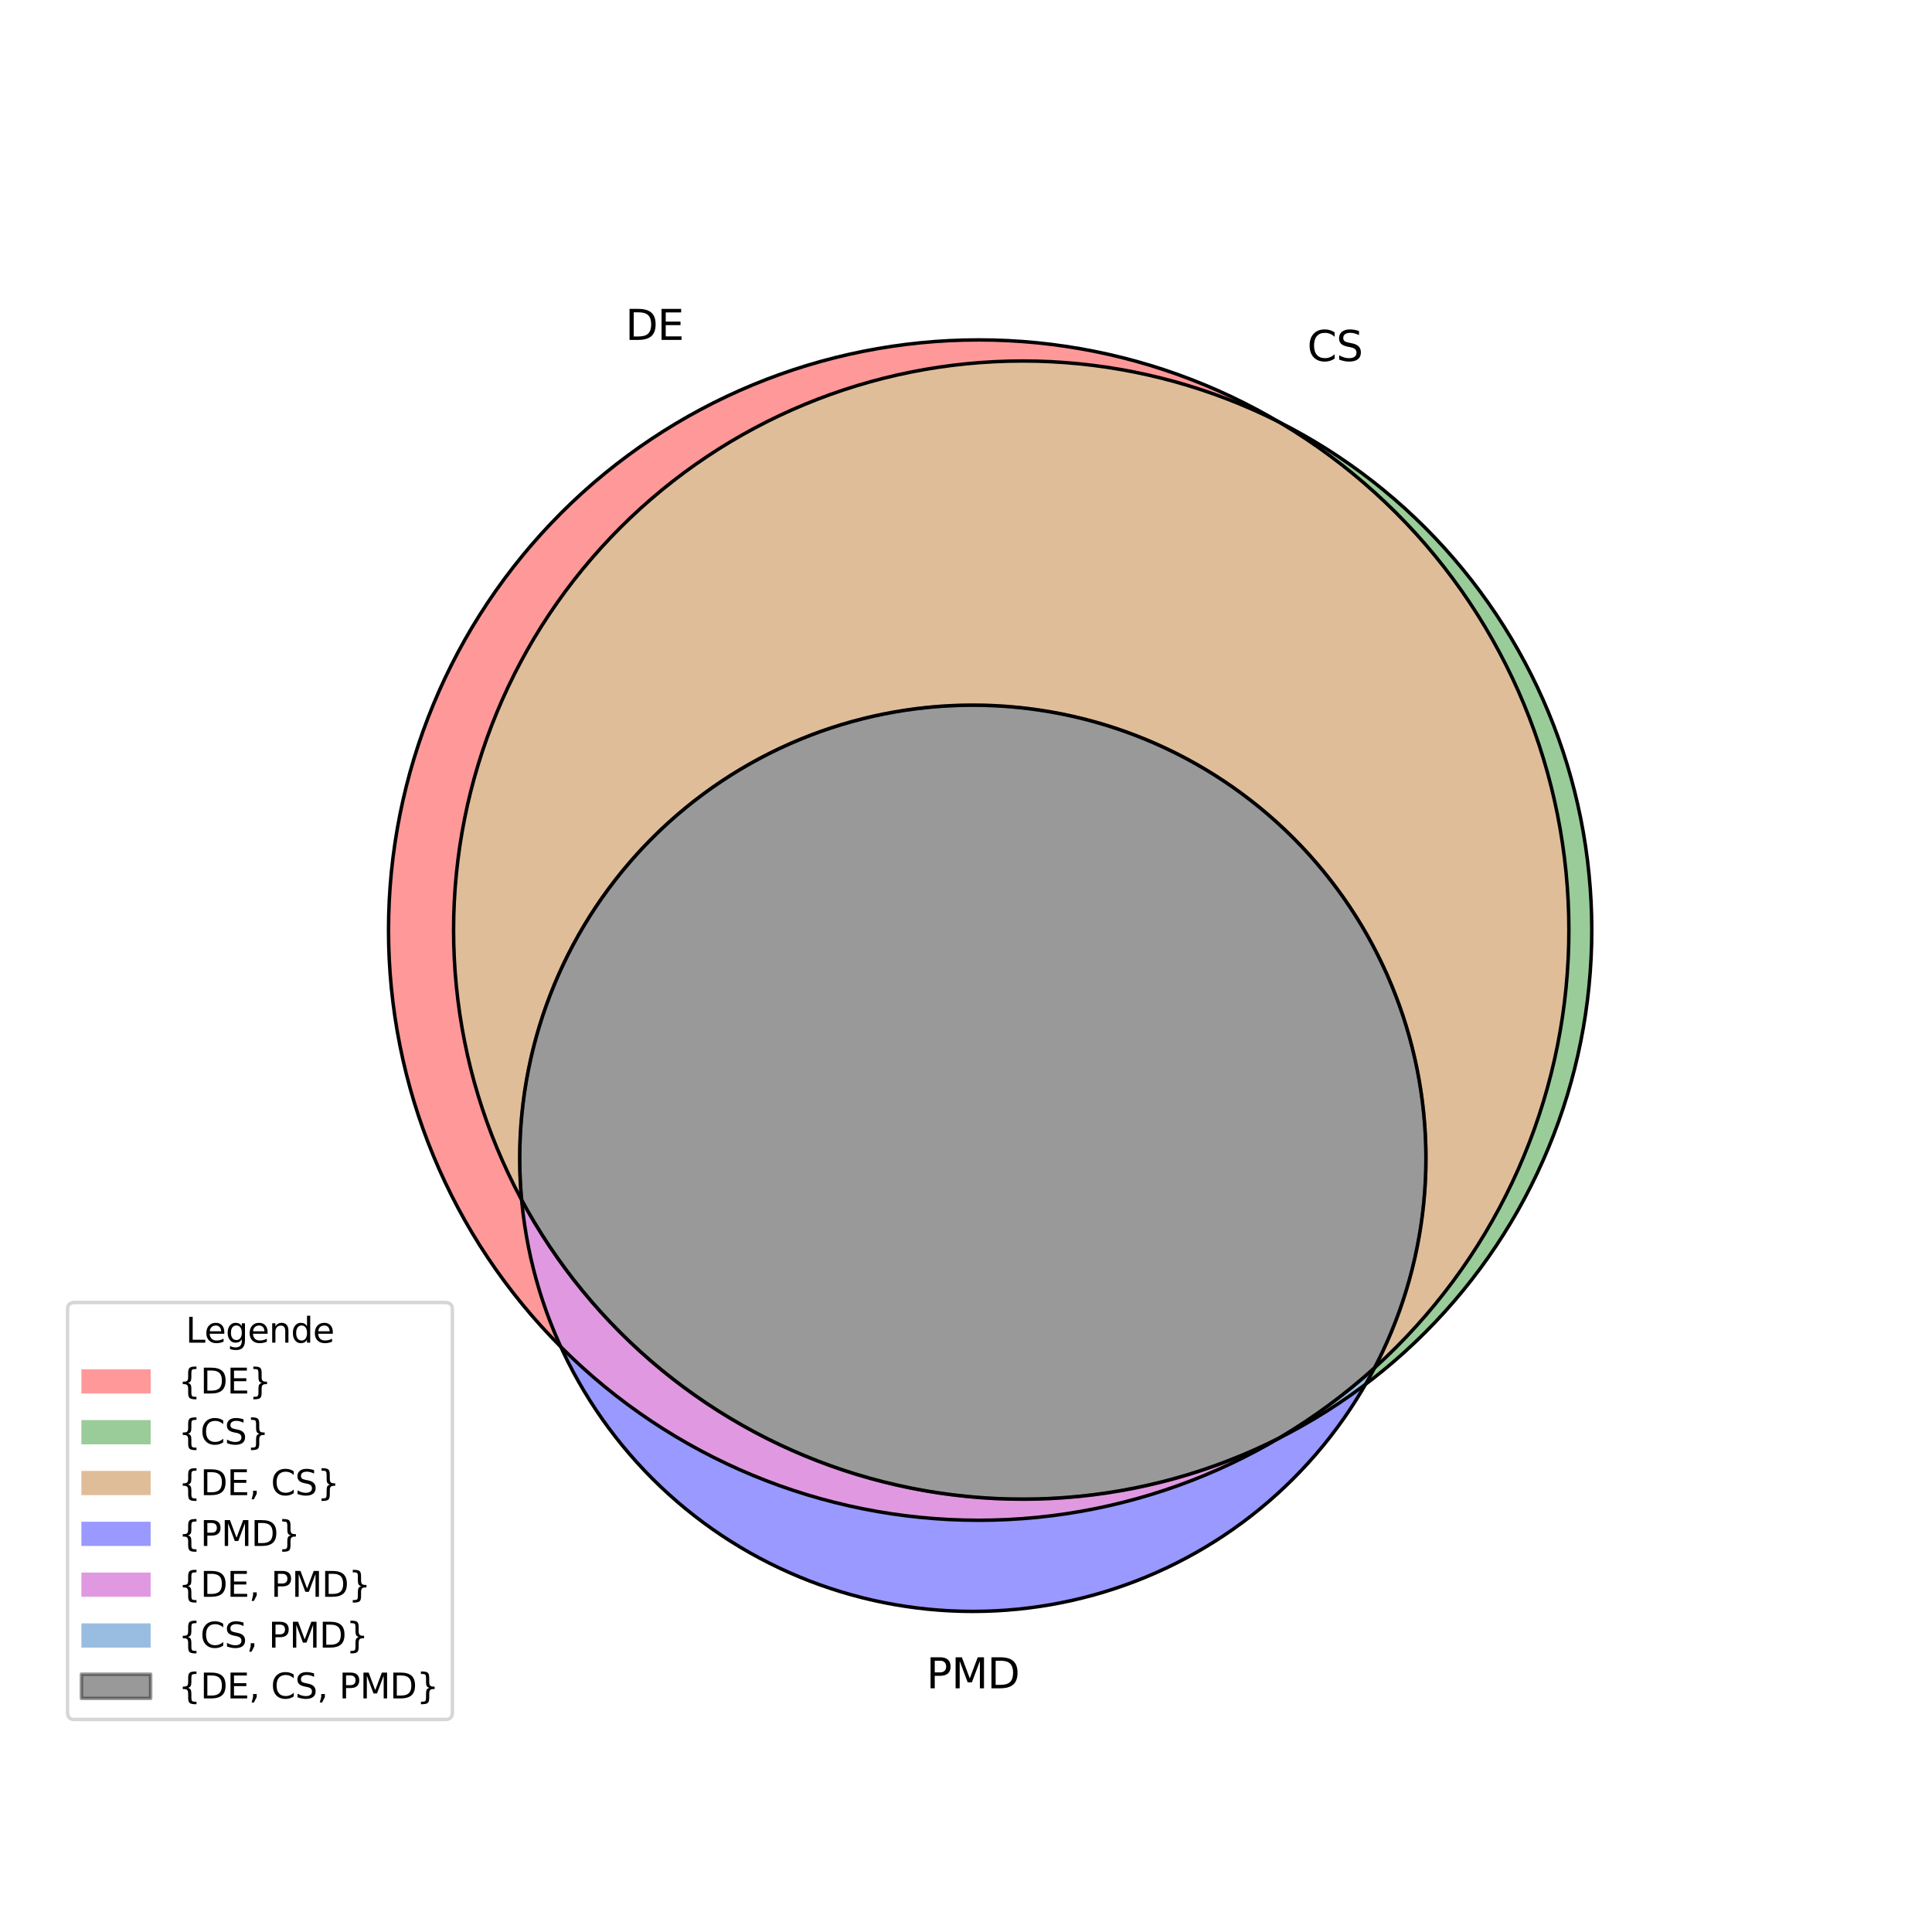 <?xml version="1.0" encoding="utf-8" standalone="no"?>
<!DOCTYPE svg PUBLIC "-//W3C//DTD SVG 1.1//EN"
  "http://www.w3.org/Graphics/SVG/1.1/DTD/svg11.dtd">
<svg height="558pt" version="1.1" viewBox="0 0 558 558" width="558pt" xmlns="http://www.w3.org/2000/svg" xmlns:xlink="http://www.w3.org/1999/xlink">
 <defs>
  <style type="text/css">*{stroke-linecap:butt;stroke-linejoin:round;}</style>
 </defs>
 <g id="figure_1">
  <g id="patch_1">
   <path d="M 0 558 
L 558 558 
L 558 0 
L 0 0 
z
" style="fill:#ffffff;"/>
  </g>
  <g id="axes_1">
   <g id="patch_2">
    <path clip-path="url(#p589080c30a)" d="M 369.287 121.82 
C 333.579 100.752 291.383 93.419 250.661 101.204 
C 209.938 108.99 173.423 131.371 148.005 164.125 
C 122.587 196.879 109.972 237.808 112.541 279.188 
C 115.109 320.568 132.689 359.622 161.962 388.982 
C 158.902 382.292 156.411 375.356 154.516 368.247 
C 152.621 361.139 151.328 353.883 150.653 346.558 
C 134.079 315.78 127.748 280.502 132.586 245.882 
C 137.423 211.261 153.181 179.07 177.557 154.014 
C 201.933 128.958 233.678 112.32 268.152 106.531 
C 302.626 100.742 338.064 106.099 369.287 121.82 
" style="fill:#ff0000;opacity:0.4;"/>
   </g>
   <g id="patch_3">
    <path clip-path="url(#p589080c30a)" d="M 369.287 121.82 
C 392.308 135.402 411.815 154.212 426.227 176.723 
C 440.639 199.235 449.555 224.823 452.254 251.416 
C 454.953 278.009 451.36 304.868 441.765 329.816 
C 432.17 354.764 416.84 377.109 397.017 395.04 
C 396.598 395.844 396.17 396.644 395.734 397.439 
C 395.298 398.235 394.854 399.026 394.401 399.812 
C 416.695 382.982 434.335 360.744 445.65 335.205 
C 456.964 309.666 461.583 281.659 459.07 253.839 
C 456.557 226.019 446.993 199.294 431.285 176.196 
C 415.576 153.098 394.236 134.382 369.287 121.82 
" style="fill:#008000;opacity:0.4;"/>
   </g>
   <g id="patch_4">
    <path clip-path="url(#p589080c30a)" d="M 369.287 121.82 
C 338.064 106.099 302.626 100.742 268.152 106.531 
C 233.678 112.32 201.933 128.958 177.557 154.014 
C 153.181 179.07 137.423 211.261 132.586 245.882 
C 127.748 280.502 134.079 315.78 150.653 346.558 
C 148.784 326.3 151.664 305.883 159.064 286.933 
C 166.464 267.982 178.182 251.016 193.284 237.385 
C 208.386 223.755 226.461 213.831 246.068 208.405 
C 265.674 202.98 286.279 202.2 306.24 206.128 
C 326.201 210.056 344.974 218.585 361.063 231.035 
C 377.152 243.486 390.119 259.518 398.93 277.854 
C 407.741 296.191 412.157 316.332 411.825 336.673 
C 411.493 357.014 406.422 377 397.017 395.04 
C 416.84 377.109 432.17 354.764 441.765 329.816 
C 451.36 304.868 454.953 278.009 452.254 251.416 
C 449.555 224.823 440.639 199.235 426.227 176.723 
C 411.815 154.212 392.308 135.402 369.287 121.82 
" style="fill:#b25a00;opacity:0.4;"/>
   </g>
   <g id="patch_5">
    <path clip-path="url(#p589080c30a)" d="M 161.962 388.982 
C 171.962 410.839 187.792 429.525 207.709 442.98 
C 227.626 456.436 250.87 464.148 274.88 465.266 
C 298.89 466.385 322.75 460.868 343.832 449.323 
C 364.913 437.778 382.413 420.645 394.401 399.812 
C 390.461 402.786 386.388 405.582 382.196 408.19 
C 378.004 410.798 373.697 413.216 369.287 415.436 
C 336.701 434.662 298.624 442.502 261.094 437.713 
C 223.564 432.924 188.676 415.774 161.962 388.982 
" style="fill:#0000ff;opacity:0.4;"/>
   </g>
   <g id="patch_6">
    <path clip-path="url(#p589080c30a)" d="M 161.962 388.982 
C 188.676 415.774 223.564 432.924 261.094 437.713 
C 298.624 442.502 336.701 434.662 369.287 415.436 
C 331.064 434.681 286.798 438.257 245.982 425.399 
C 205.165 412.54 170.942 384.236 150.653 346.558 
C 151.328 353.883 152.621 361.139 154.516 368.247 
C 156.411 375.356 158.902 382.292 161.962 388.982 
" style="fill:#b200b2;opacity:0.4;"/>
   </g>
   <g id="patch_7">
    <path clip-path="url(#p589080c30a)" d="M 397.017 395.04 
C 392.754 398.896 388.299 402.534 383.668 405.94 
C 379.038 409.346 374.238 412.515 369.287 415.436 
C 373.697 413.216 378.004 410.798 382.196 408.19 
C 386.388 405.582 390.461 402.786 394.401 399.812 
C 394.854 399.026 395.298 398.235 395.734 397.439 
C 396.17 396.644 396.598 395.844 397.017 395.04 
" style="fill:#005ab2;opacity:0.4;"/>
   </g>
   <g id="patch_8">
    <path clip-path="url(#p589080c30a)" d="M 150.653 346.558 
C 170.942 384.236 205.165 412.54 245.982 425.399 
C 286.798 438.257 331.064 434.681 369.287 415.436 
C 374.238 412.515 379.038 409.346 383.668 405.94 
C 388.299 402.534 392.754 398.896 397.017 395.04 
C 406.422 377 411.493 357.014 411.825 336.673 
C 412.157 316.332 407.741 296.191 398.93 277.854 
C 390.119 259.518 377.152 243.486 361.063 231.035 
C 344.974 218.585 326.201 210.056 306.24 206.128 
C 286.279 202.2 265.674 202.98 246.068 208.405 
C 226.461 213.831 208.386 223.755 193.284 237.385 
C 178.182 251.016 166.464 267.982 159.064 286.933 
C 151.664 305.883 148.784 326.3 150.653 346.558 
" style="opacity:0.4;stroke:#000000;stroke-linejoin:miter;"/>
   </g>
   <g id="patch_9">
    <path clip-path="url(#p589080c30a)" d="M 282.669 439.084 
C 327.875 439.084 371.235 421.124 403.2 389.159 
C 435.165 357.194 453.125 313.833 453.125 268.628 
C 453.125 223.423 435.165 180.062 403.2 148.097 
C 371.235 116.132 327.875 98.172 282.669 98.172 
C 237.464 98.172 194.104 116.132 162.139 148.097 
C 130.174 180.062 112.213 223.423 112.213 268.628 
C 112.213 313.833 130.174 357.194 162.139 389.159 
C 194.104 421.124 237.464 439.084 282.669 439.084 
z
" style="fill:none;stroke:#000000;stroke-linejoin:miter;"/>
   </g>
   <g id="patch_10">
    <path clip-path="url(#p589080c30a)" d="M 295.37 432.994 
C 338.961 432.994 380.772 415.676 411.595 384.853 
C 442.418 354.029 459.737 312.218 459.737 268.628 
C 459.737 225.038 442.418 183.227 411.595 152.403 
C 380.772 121.58 338.961 104.262 295.37 104.262 
C 251.78 104.262 209.969 121.58 179.146 152.403 
C 148.323 183.227 131.004 225.038 131.004 268.628 
C 131.004 312.218 148.323 354.029 179.146 384.853 
C 209.969 415.676 251.78 432.994 295.37 432.994 
z
" style="fill:none;stroke:#000000;stroke-linejoin:miter;"/>
   </g>
   <g id="patch_11">
    <path clip-path="url(#p589080c30a)" d="M 280.971 465.408 
C 315.678 465.408 348.969 451.619 373.511 427.077 
C 398.053 402.535 411.842 369.244 411.842 334.537 
C 411.842 299.829 398.053 266.539 373.511 241.997 
C 348.969 217.455 315.678 203.665 280.971 203.665 
C 246.263 203.665 212.973 217.455 188.431 241.997 
C 163.889 266.539 150.099 299.829 150.099 334.537 
C 150.099 369.244 163.889 402.535 188.431 427.077 
C 212.973 451.619 246.263 465.408 280.971 465.408 
z
" style="fill:none;stroke:#000000;stroke-linejoin:miter;"/>
   </g>
   <g id="text_1">
    <!-- DE -->
    <g transform="translate(180.619 98.172)scale(0.12 -0.12)">
     <defs>
      <path d="M 1259 4147 
L 1259 519 
L 2022 519 
Q 2988 519 3436 956 
Q 3884 1394 3884 2338 
Q 3884 3275 3436 3711 
Q 2988 4147 2022 4147 
L 1259 4147 
z
M 628 4666 
L 1925 4666 
Q 3281 4666 3915 4102 
Q 4550 3538 4550 2338 
Q 4550 1131 3912 565 
Q 3275 0 1925 0 
L 628 0 
L 628 4666 
z
" id="DejaVuSans-44" transform="scale(0.016)"/>
      <path d="M 628 4666 
L 3578 4666 
L 3578 4134 
L 1259 4134 
L 1259 2753 
L 3481 2753 
L 3481 2222 
L 1259 2222 
L 1259 531 
L 3634 531 
L 3634 0 
L 628 0 
L 628 4666 
z
" id="DejaVuSans-45" transform="scale(0.016)"/>
     </defs>
     <use xlink:href="#DejaVuSans-44"/>
     <use x="77.002" xlink:href="#DejaVuSans-45"/>
    </g>
   </g>
   <g id="text_2">
    <!-- CS -->
    <g transform="translate(377.554 104.262)scale(0.12 -0.12)">
     <defs>
      <path d="M 4122 4306 
L 4122 3641 
Q 3803 3938 3442 4084 
Q 3081 4231 2675 4231 
Q 1875 4231 1450 3742 
Q 1025 3253 1025 2328 
Q 1025 1406 1450 917 
Q 1875 428 2675 428 
Q 3081 428 3442 575 
Q 3803 722 4122 1019 
L 4122 359 
Q 3791 134 3420 21 
Q 3050 -91 2638 -91 
Q 1578 -91 968 557 
Q 359 1206 359 2328 
Q 359 3453 968 4101 
Q 1578 4750 2638 4750 
Q 3056 4750 3426 4639 
Q 3797 4528 4122 4306 
z
" id="DejaVuSans-43" transform="scale(0.016)"/>
      <path d="M 3425 4513 
L 3425 3897 
Q 3066 4069 2747 4153 
Q 2428 4238 2131 4238 
Q 1616 4238 1336 4038 
Q 1056 3838 1056 3469 
Q 1056 3159 1242 3001 
Q 1428 2844 1947 2747 
L 2328 2669 
Q 3034 2534 3370 2195 
Q 3706 1856 3706 1288 
Q 3706 609 3251 259 
Q 2797 -91 1919 -91 
Q 1588 -91 1214 -16 
Q 841 59 441 206 
L 441 856 
Q 825 641 1194 531 
Q 1563 422 1919 422 
Q 2459 422 2753 634 
Q 3047 847 3047 1241 
Q 3047 1584 2836 1778 
Q 2625 1972 2144 2069 
L 1759 2144 
Q 1053 2284 737 2584 
Q 422 2884 422 3419 
Q 422 4038 858 4394 
Q 1294 4750 2059 4750 
Q 2388 4750 2728 4690 
Q 3069 4631 3425 4513 
z
" id="DejaVuSans-53" transform="scale(0.016)"/>
     </defs>
     <use xlink:href="#DejaVuSans-43"/>
     <use x="69.824" xlink:href="#DejaVuSans-53"/>
    </g>
   </g>
   <g id="text_3">
    <!-- PMD -->
    <g transform="translate(267.556 487.613)scale(0.12 -0.12)">
     <defs>
      <path d="M 1259 4147 
L 1259 2394 
L 2053 2394 
Q 2494 2394 2734 2622 
Q 2975 2850 2975 3272 
Q 2975 3691 2734 3919 
Q 2494 4147 2053 4147 
L 1259 4147 
z
M 628 4666 
L 2053 4666 
Q 2838 4666 3239 4311 
Q 3641 3956 3641 3272 
Q 3641 2581 3239 2228 
Q 2838 1875 2053 1875 
L 1259 1875 
L 1259 0 
L 628 0 
L 628 4666 
z
" id="DejaVuSans-50" transform="scale(0.016)"/>
      <path d="M 628 4666 
L 1569 4666 
L 2759 1491 
L 3956 4666 
L 4897 4666 
L 4897 0 
L 4281 0 
L 4281 4097 
L 3078 897 
L 2444 897 
L 1241 4097 
L 1241 0 
L 628 0 
L 628 4666 
z
" id="DejaVuSans-4d" transform="scale(0.016)"/>
     </defs>
     <use xlink:href="#DejaVuSans-50"/>
     <use x="60.303" xlink:href="#DejaVuSans-4d"/>
     <use x="146.582" xlink:href="#DejaVuSans-44"/>
    </g>
   </g>
   <g id="legend_1">
    <g id="patch_12">
     <path d="M 21.509 496.62 
L 128.654 496.62 
Q 130.654 496.62 130.654 494.62 
L 130.654 378.195 
Q 130.654 376.195 128.654 376.195 
L 21.509 376.195 
Q 19.509 376.195 19.509 378.195 
L 19.509 494.62 
Q 19.509 496.62 21.509 496.62 
z
" style="fill:#ffffff;opacity:0.8;stroke:#cccccc;stroke-linejoin:miter;"/>
    </g>
    <g id="text_4">
     <!-- Legende -->
     <g transform="translate(53.637 387.793)scale(0.1 -0.1)">
      <defs>
       <path d="M 628 4666 
L 1259 4666 
L 1259 531 
L 3531 531 
L 3531 0 
L 628 0 
L 628 4666 
z
" id="DejaVuSans-4c" transform="scale(0.016)"/>
       <path d="M 3597 1894 
L 3597 1613 
L 953 1613 
Q 991 1019 1311 708 
Q 1631 397 2203 397 
Q 2534 397 2845 478 
Q 3156 559 3463 722 
L 3463 178 
Q 3153 47 2828 -22 
Q 2503 -91 2169 -91 
Q 1331 -91 842 396 
Q 353 884 353 1716 
Q 353 2575 817 3079 
Q 1281 3584 2069 3584 
Q 2775 3584 3186 3129 
Q 3597 2675 3597 1894 
z
M 3022 2063 
Q 3016 2534 2758 2815 
Q 2500 3097 2075 3097 
Q 1594 3097 1305 2825 
Q 1016 2553 972 2059 
L 3022 2063 
z
" id="DejaVuSans-65" transform="scale(0.016)"/>
       <path d="M 2906 1791 
Q 2906 2416 2648 2759 
Q 2391 3103 1925 3103 
Q 1463 3103 1205 2759 
Q 947 2416 947 1791 
Q 947 1169 1205 825 
Q 1463 481 1925 481 
Q 2391 481 2648 825 
Q 2906 1169 2906 1791 
z
M 3481 434 
Q 3481 -459 3084 -895 
Q 2688 -1331 1869 -1331 
Q 1566 -1331 1297 -1286 
Q 1028 -1241 775 -1147 
L 775 -588 
Q 1028 -725 1275 -790 
Q 1522 -856 1778 -856 
Q 2344 -856 2625 -561 
Q 2906 -266 2906 331 
L 2906 616 
Q 2728 306 2450 153 
Q 2172 0 1784 0 
Q 1141 0 747 490 
Q 353 981 353 1791 
Q 353 2603 747 3093 
Q 1141 3584 1784 3584 
Q 2172 3584 2450 3431 
Q 2728 3278 2906 2969 
L 2906 3500 
L 3481 3500 
L 3481 434 
z
" id="DejaVuSans-67" transform="scale(0.016)"/>
       <path d="M 3513 2113 
L 3513 0 
L 2938 0 
L 2938 2094 
Q 2938 2591 2744 2837 
Q 2550 3084 2163 3084 
Q 1697 3084 1428 2787 
Q 1159 2491 1159 1978 
L 1159 0 
L 581 0 
L 581 3500 
L 1159 3500 
L 1159 2956 
Q 1366 3272 1645 3428 
Q 1925 3584 2291 3584 
Q 2894 3584 3203 3211 
Q 3513 2838 3513 2113 
z
" id="DejaVuSans-6e" transform="scale(0.016)"/>
       <path d="M 2906 2969 
L 2906 4863 
L 3481 4863 
L 3481 0 
L 2906 0 
L 2906 525 
Q 2725 213 2448 61 
Q 2172 -91 1784 -91 
Q 1150 -91 751 415 
Q 353 922 353 1747 
Q 353 2572 751 3078 
Q 1150 3584 1784 3584 
Q 2172 3584 2448 3432 
Q 2725 3281 2906 2969 
z
M 947 1747 
Q 947 1113 1208 752 
Q 1469 391 1925 391 
Q 2381 391 2643 752 
Q 2906 1113 2906 1747 
Q 2906 2381 2643 2742 
Q 2381 3103 1925 3103 
Q 1469 3103 1208 2742 
Q 947 2381 947 1747 
z
" id="DejaVuSans-64" transform="scale(0.016)"/>
      </defs>
      <use xlink:href="#DejaVuSans-4c"/>
      <use x="53.963" xlink:href="#DejaVuSans-65"/>
      <use x="115.486" xlink:href="#DejaVuSans-67"/>
      <use x="178.963" xlink:href="#DejaVuSans-65"/>
      <use x="240.486" xlink:href="#DejaVuSans-6e"/>
      <use x="303.865" xlink:href="#DejaVuSans-64"/>
      <use x="367.342" xlink:href="#DejaVuSans-65"/>
     </g>
    </g>
    <g id="patch_13">
     <path d="M 23.509 402.472 
L 43.509 402.472 
L 43.509 395.472 
L 23.509 395.472 
z
" style="fill:#ff0000;opacity:0.4;"/>
    </g>
    <g id="text_5">
     <!-- {DE} -->
     <g transform="translate(51.509 402.472)scale(0.1 -0.1)">
      <defs>
       <path d="M 3272 -594 
L 3272 -1044 
L 3078 -1044 
Q 2300 -1044 2036 -812 
Q 1772 -581 1772 109 
L 1772 856 
Q 1772 1328 1603 1509 
Q 1434 1691 991 1691 
L 800 1691 
L 800 2138 
L 991 2138 
Q 1438 2138 1605 2317 
Q 1772 2497 1772 2963 
L 1772 3713 
Q 1772 4403 2036 4633 
Q 2300 4863 3078 4863 
L 3272 4863 
L 3272 4416 
L 3059 4416 
Q 2619 4416 2484 4278 
Q 2350 4141 2350 3700 
L 2350 2925 
Q 2350 2434 2208 2212 
Q 2066 1991 1722 1913 
Q 2069 1828 2209 1606 
Q 2350 1384 2350 897 
L 2350 122 
Q 2350 -319 2484 -456 
Q 2619 -594 3059 -594 
L 3272 -594 
z
" id="DejaVuSans-7b" transform="scale(0.016)"/>
       <path d="M 800 -594 
L 1019 -594 
Q 1456 -594 1589 -459 
Q 1722 -325 1722 122 
L 1722 897 
Q 1722 1384 1862 1606 
Q 2003 1828 2350 1913 
Q 2003 1991 1862 2212 
Q 1722 2434 1722 2925 
L 1722 3700 
Q 1722 4144 1589 4280 
Q 1456 4416 1019 4416 
L 800 4416 
L 800 4863 
L 997 4863 
Q 1775 4863 2036 4633 
Q 2297 4403 2297 3713 
L 2297 2963 
Q 2297 2497 2465 2317 
Q 2634 2138 3078 2138 
L 3272 2138 
L 3272 1691 
L 3078 1691 
Q 2634 1691 2465 1509 
Q 2297 1328 2297 856 
L 2297 109 
Q 2297 -581 2036 -812 
Q 1775 -1044 997 -1044 
L 800 -1044 
L 800 -594 
z
" id="DejaVuSans-7d" transform="scale(0.016)"/>
      </defs>
      <use xlink:href="#DejaVuSans-7b"/>
      <use x="63.623" xlink:href="#DejaVuSans-44"/>
      <use x="140.625" xlink:href="#DejaVuSans-45"/>
      <use x="203.809" xlink:href="#DejaVuSans-7d"/>
     </g>
    </g>
    <g id="patch_14">
     <path d="M 23.509 417.15 
L 43.509 417.15 
L 43.509 410.15 
L 23.509 410.15 
z
" style="fill:#008000;opacity:0.4;"/>
    </g>
    <g id="text_6">
     <!-- {CS} -->
     <g transform="translate(51.509 417.15)scale(0.1 -0.1)">
      <use xlink:href="#DejaVuSans-7b"/>
      <use x="63.623" xlink:href="#DejaVuSans-43"/>
      <use x="133.447" xlink:href="#DejaVuSans-53"/>
      <use x="196.924" xlink:href="#DejaVuSans-7d"/>
     </g>
    </g>
    <g id="patch_15">
     <path d="M 23.509 431.828 
L 43.509 431.828 
L 43.509 424.828 
L 23.509 424.828 
z
" style="fill:#b25a00;opacity:0.4;"/>
    </g>
    <g id="text_7">
     <!-- {DE, CS} -->
     <g transform="translate(51.509 431.828)scale(0.1 -0.1)">
      <defs>
       <path d="M 750 794 
L 1409 794 
L 1409 256 
L 897 -744 
L 494 -744 
L 750 256 
L 750 794 
z
" id="DejaVuSans-2c" transform="scale(0.016)"/>
       <path id="DejaVuSans-20" transform="scale(0.016)"/>
      </defs>
      <use xlink:href="#DejaVuSans-7b"/>
      <use x="63.623" xlink:href="#DejaVuSans-44"/>
      <use x="140.625" xlink:href="#DejaVuSans-45"/>
      <use x="203.809" xlink:href="#DejaVuSans-2c"/>
      <use x="235.596" xlink:href="#DejaVuSans-20"/>
      <use x="267.383" xlink:href="#DejaVuSans-43"/>
      <use x="337.207" xlink:href="#DejaVuSans-53"/>
      <use x="400.684" xlink:href="#DejaVuSans-7d"/>
     </g>
    </g>
    <g id="patch_16">
     <path d="M 23.509 446.506 
L 43.509 446.506 
L 43.509 439.506 
L 23.509 439.506 
z
" style="fill:#0000ff;opacity:0.4;"/>
    </g>
    <g id="text_8">
     <!-- {PMD} -->
     <g transform="translate(51.509 446.506)scale(0.1 -0.1)">
      <use xlink:href="#DejaVuSans-7b"/>
      <use x="63.623" xlink:href="#DejaVuSans-50"/>
      <use x="123.926" xlink:href="#DejaVuSans-4d"/>
      <use x="210.205" xlink:href="#DejaVuSans-44"/>
      <use x="287.207" xlink:href="#DejaVuSans-7d"/>
     </g>
    </g>
    <g id="patch_17">
     <path d="M 23.509 461.184 
L 43.509 461.184 
L 43.509 454.184 
L 23.509 454.184 
z
" style="fill:#b200b2;opacity:0.4;"/>
    </g>
    <g id="text_9">
     <!-- {DE, PMD} -->
     <g transform="translate(51.509 461.184)scale(0.1 -0.1)">
      <use xlink:href="#DejaVuSans-7b"/>
      <use x="63.623" xlink:href="#DejaVuSans-44"/>
      <use x="140.625" xlink:href="#DejaVuSans-45"/>
      <use x="203.809" xlink:href="#DejaVuSans-2c"/>
      <use x="235.596" xlink:href="#DejaVuSans-20"/>
      <use x="267.383" xlink:href="#DejaVuSans-50"/>
      <use x="327.686" xlink:href="#DejaVuSans-4d"/>
      <use x="413.965" xlink:href="#DejaVuSans-44"/>
      <use x="490.967" xlink:href="#DejaVuSans-7d"/>
     </g>
    </g>
    <g id="patch_18">
     <path d="M 23.509 475.862 
L 43.509 475.862 
L 43.509 468.862 
L 23.509 468.862 
z
" style="fill:#005ab2;opacity:0.4;"/>
    </g>
    <g id="text_10">
     <!-- {CS, PMD} -->
     <g transform="translate(51.509 475.862)scale(0.1 -0.1)">
      <use xlink:href="#DejaVuSans-7b"/>
      <use x="63.623" xlink:href="#DejaVuSans-43"/>
      <use x="133.447" xlink:href="#DejaVuSans-53"/>
      <use x="196.924" xlink:href="#DejaVuSans-2c"/>
      <use x="228.711" xlink:href="#DejaVuSans-20"/>
      <use x="260.498" xlink:href="#DejaVuSans-50"/>
      <use x="320.801" xlink:href="#DejaVuSans-4d"/>
      <use x="407.08" xlink:href="#DejaVuSans-44"/>
      <use x="484.082" xlink:href="#DejaVuSans-7d"/>
     </g>
    </g>
    <g id="patch_19">
     <path d="M 23.509 490.54 
L 43.509 490.54 
L 43.509 483.54 
L 23.509 483.54 
z
" style="opacity:0.4;stroke:#000000;stroke-linejoin:miter;"/>
    </g>
    <g id="text_11">
     <!-- {DE, CS, PMD} -->
     <g transform="translate(51.509 490.54)scale(0.1 -0.1)">
      <use xlink:href="#DejaVuSans-7b"/>
      <use x="63.623" xlink:href="#DejaVuSans-44"/>
      <use x="140.625" xlink:href="#DejaVuSans-45"/>
      <use x="203.809" xlink:href="#DejaVuSans-2c"/>
      <use x="235.596" xlink:href="#DejaVuSans-20"/>
      <use x="267.383" xlink:href="#DejaVuSans-43"/>
      <use x="337.207" xlink:href="#DejaVuSans-53"/>
      <use x="400.684" xlink:href="#DejaVuSans-2c"/>
      <use x="432.471" xlink:href="#DejaVuSans-20"/>
      <use x="464.258" xlink:href="#DejaVuSans-50"/>
      <use x="524.561" xlink:href="#DejaVuSans-4d"/>
      <use x="610.84" xlink:href="#DejaVuSans-44"/>
      <use x="687.842" xlink:href="#DejaVuSans-7d"/>
     </g>
    </g>
   </g>
  </g>
 </g>
 <defs>
  <clipPath id="p589080c30a">
   <rect height="429.66" width="409.947" x="81.001" y="66.96"/>
  </clipPath>
 </defs>
</svg>
